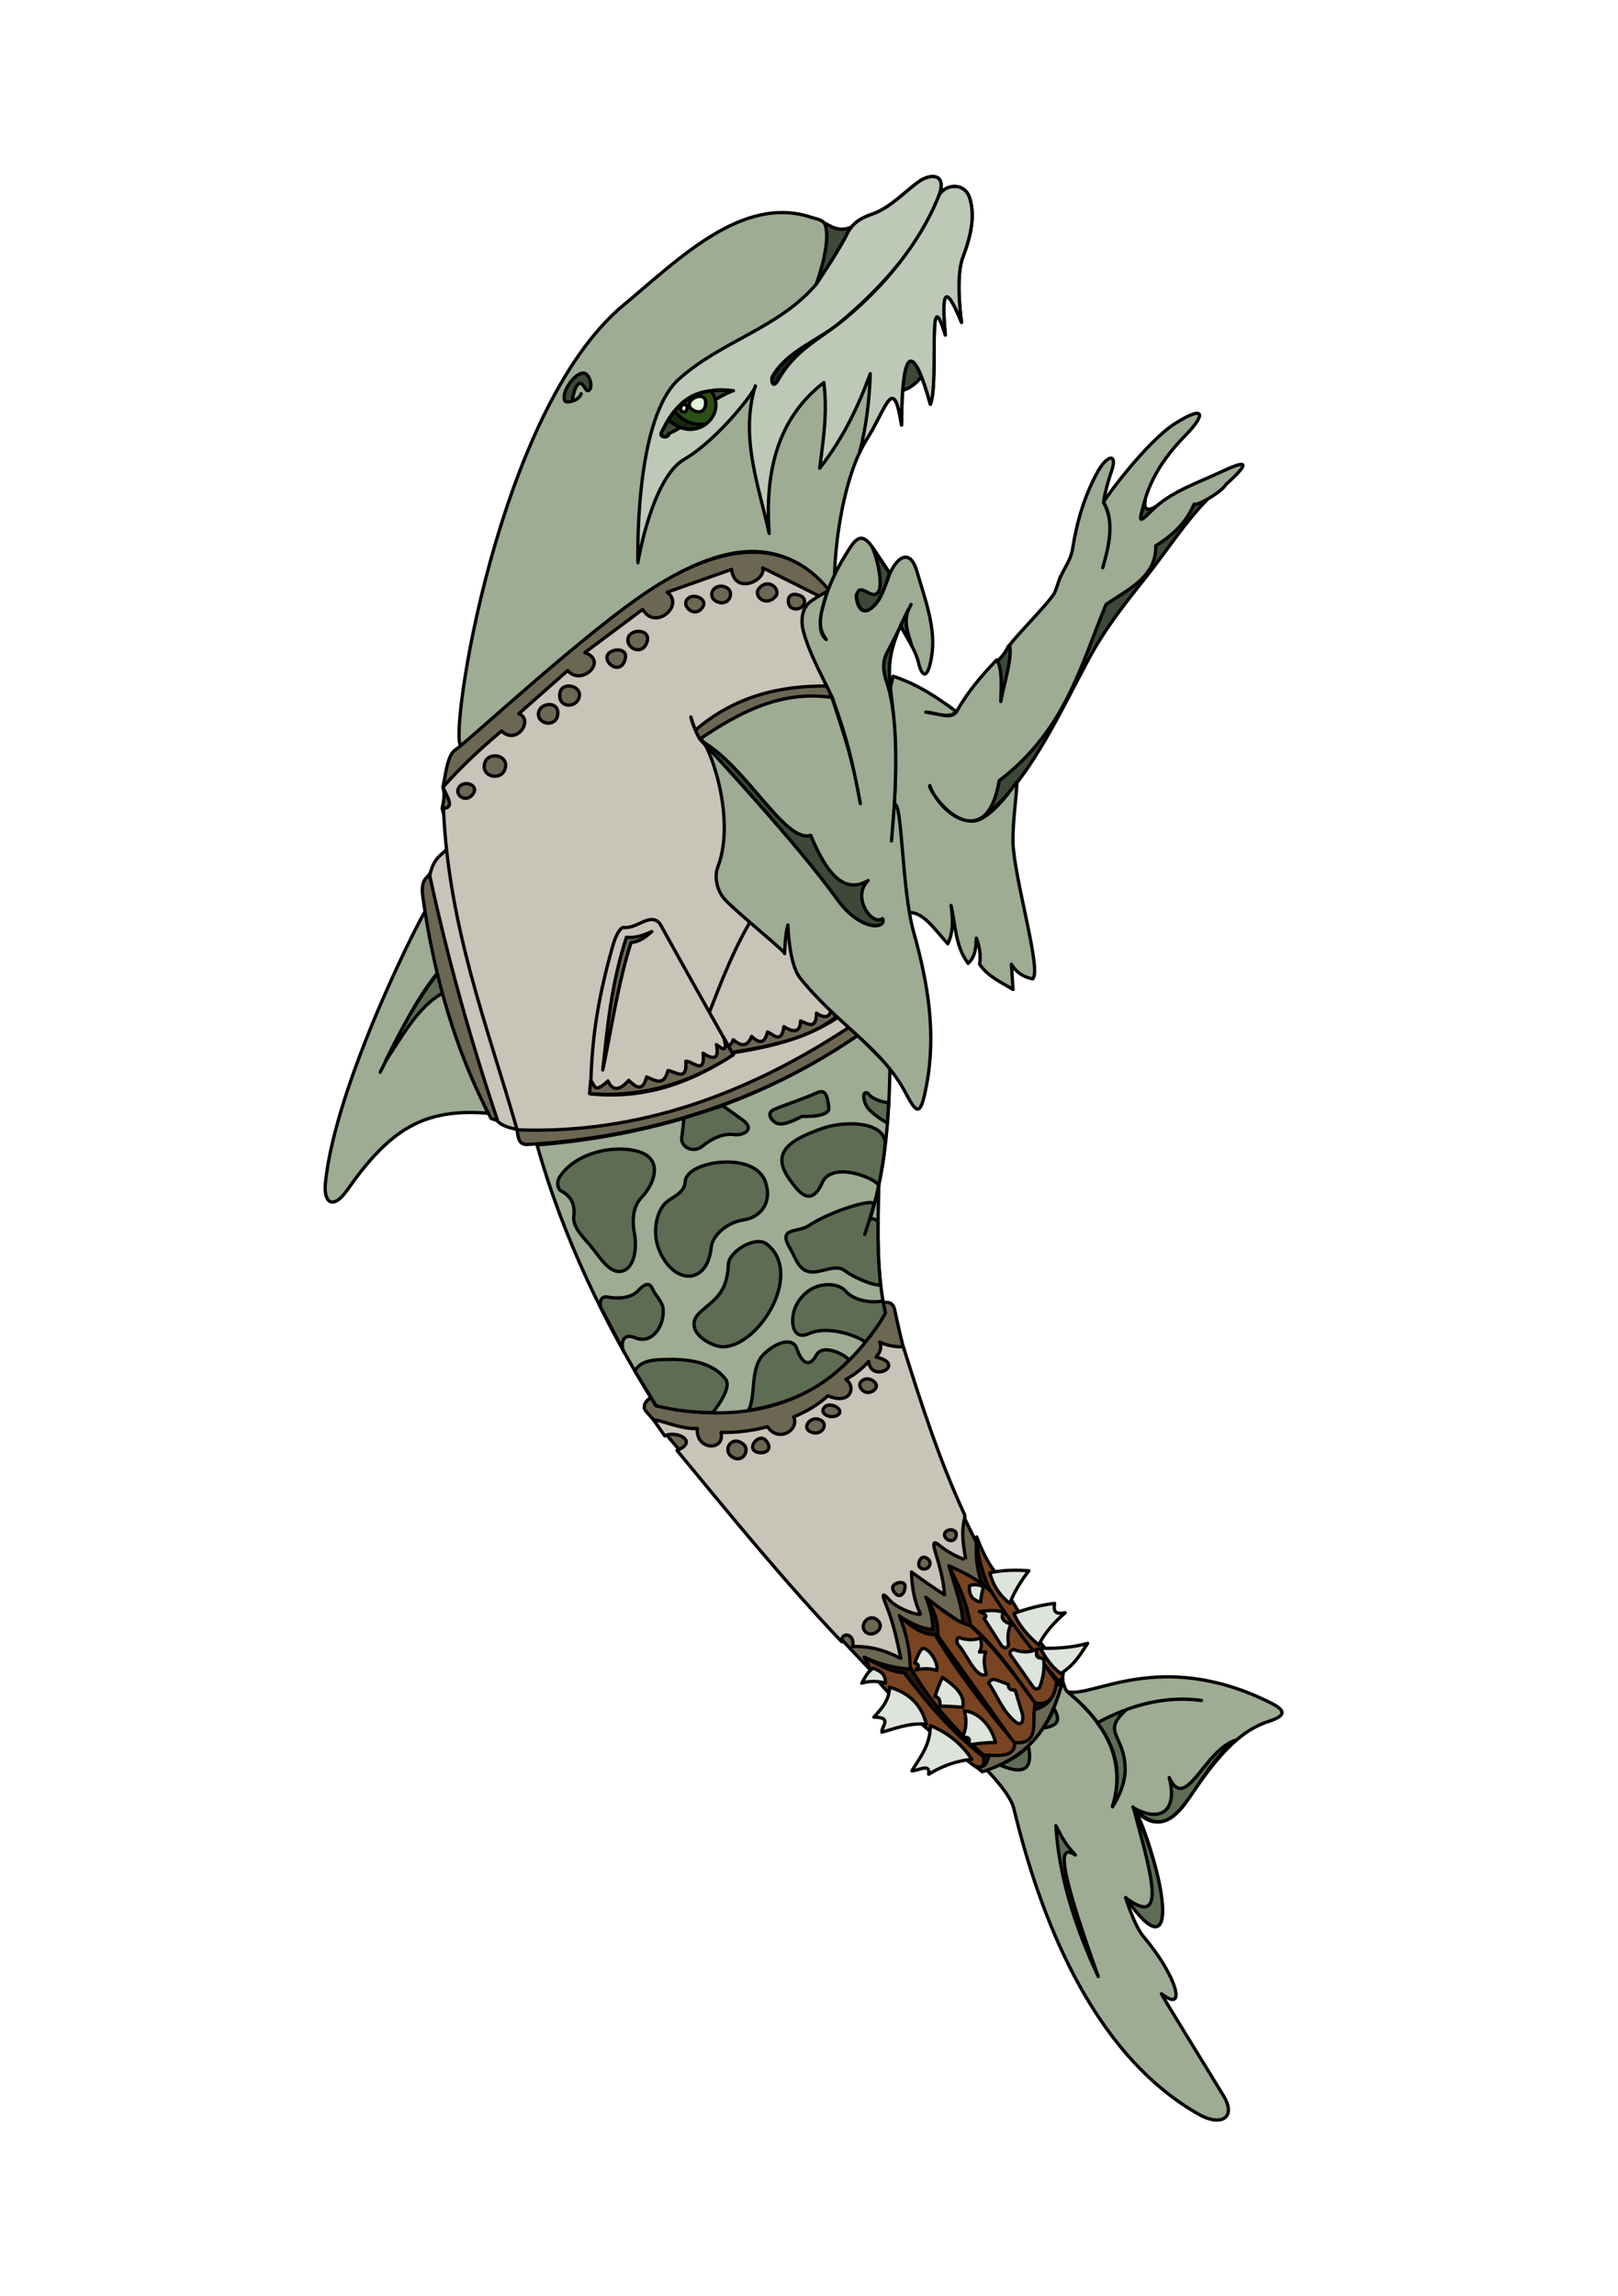 <?xml version="1.0" encoding="UTF-8" standalone="no"?>
<!-- Created with Inkscape (http://www.inkscape.org/) -->

<svg
   width="148mm"
   height="210mm"
   viewBox="0 0 148 210"
   version="1.1"
   id="svg8"
   inkscape:version="1.1.2 (0a00cf5339, 2022-02-04)"
   sodipodi:docname="pic_DelfinaQi.svg"
   xmlns:inkscape="http://www.inkscape.org/namespaces/inkscape"
   xmlns:sodipodi="http://sodipodi.sourceforge.net/DTD/sodipodi-0.dtd"
   xmlns="http://www.w3.org/2000/svg"
   xmlns:svg="http://www.w3.org/2000/svg"
   xmlns:rdf="http://www.w3.org/1999/02/22-rdf-syntax-ns#"
   xmlns:cc="http://creativecommons.org/ns#"
   xmlns:dc="http://purl.org/dc/elements/1.1/">
  <rect x="0" y="0" width="148" height="210" fill="#808080" stroke="none"/>
  <defs
     id="defs2" />
  <sodipodi:namedview
     id="base"
     pagecolor="#ffffff"
     bordercolor="#666666"
     borderopacity="1.0"
     inkscape:pageopacity="0.0"
     inkscape:pageshadow="2"
     inkscape:zoom="0.71091348"
     inkscape:cx="221.54595"
     inkscape:cy="367.13328"
     inkscape:document-units="mm"
     inkscape:current-layer="layer1"
     showgrid="false"
     objecttolerance="1"
     guidetolerance="1"
     inkscape:window-width="1600"
     inkscape:window-height="827"
     inkscape:window-x="0"
     inkscape:window-y="0"
     inkscape:window-maximized="1"
     showguides="false"
     inkscape:pagecheckerboard="0" />
  <g
     inkscape:label="Layer 1"
     inkscape:groupmode="layer"
     id="layer1"
     transform="translate(0,-87)">
    <rect
       style="fill:#ffffff;fill-rule:evenodd;stroke-width:1.08;stroke-linecap:round;paint-order:markers stroke fill;stop-color:#000000"
       id="rect996"
       width="210"
       height="148"
       x="87"
       y="0"
       transform="matrix(0,1,1,0,0,0)" />
    <g
       id="g1324"
       style="stroke:#000000;stroke-width:0.381;stroke-linecap:round;stroke-linejoin:round;stroke-miterlimit:4;stroke-dasharray:none;stroke-opacity:1;paint-order:markers fill stroke"
       transform="matrix(0,-0.788,0.788,0,-81.091,306.192)">
      <path
         sodipodi:nodetypes="ccc"
         inkscape:connector-curvature="0"
         id="path1254"
         d="m 240.011,198.155 c -8.058,-10.186 -11.365,-9.92 -1.61,1.231 z"
         style="fill:#1f241c;fill-rule:evenodd;stroke:#000000;stroke-width:0.381;stroke-linecap:round;stroke-linejoin:round;stroke-miterlimit:4;stroke-dasharray:none;stroke-opacity:1;paint-order:markers fill stroke" />
      <path
         sodipodi:nodetypes="ccsccsc"
         inkscape:connector-curvature="0"
         id="path1001"
         d="m 72.538,216.93 c 1.451,5.45 5.463,8.111 10.745,9.373 13.142,-10.293 28.791,-16.606 42.829,-19.532 0.989,-0.206 0.941,-0.854 0.852,-1.42 l -10.983,-26.889 c -0.537,-0.799 -1.179,-0.946 -1.61,-0.568 -14.292,12.556 -29.934,23.845 -41.834,39.036 z"
         style="fill:#6c6753;fill-rule:evenodd;stroke:#000000;stroke-width:0.381;stroke-linecap:round;stroke-linejoin:round;stroke-miterlimit:4;stroke-dasharray:none;stroke-opacity:1;paint-order:markers fill stroke" />
      <path
         sodipodi:nodetypes="cccccccccccccccc"
         inkscape:connector-curvature="0"
         id="path1004"
         d="m 85.826,203.22 c -0.92,1.994 -1.336,3.844 -1.373,5.586 1.847,0.028 3.788,-0.224 6.012,-1.326 -0.8,1.348 -1.355,2.467 -1.42,3.692 0.986,0.02 1.947,-0.12 3.55,-0.71 l -2.888,4.166 c 1.561,0.159 4.357,-0.917 6.722,-1.562 l -2.083,3.787 c 1.393,-0.404 2.825,-0.783 5.207,-0.568 -6.148,2.305 -11.733,5.204 -15.622,9.894 l -1.231,-0.095 -0.142,-0.71 c -1.703,-0.12 -2.456,-1.1 -2.84,-2.414 l -5.302,-5.16 c -0.497,-0.441 -1.446,-0.102 -1.326,-1.61 z"
         style="fill:#28170b;fill-rule:evenodd;stroke:#000000;stroke-width:0.381;stroke-linecap:round;stroke-linejoin:round;stroke-miterlimit:4;stroke-dasharray:none;stroke-opacity:1;paint-order:markers fill stroke" />
      <path
         d="m 252.428,198.385 c -8.951,-1.652 -12.344,-1.539 -0.603,3.381 -0.642,-1.428 0.037,-2.384 0.603,-3.381 z m -19.783,8.502 c 0.224,1.487 1.049,2.574 2.343,3.347 3.549,-2.313 2.497,-3.354 -2.343,-3.347 z"
         style="fill:#3e4837;fill-rule:evenodd;stroke:#000000;stroke-width:0.381;stroke-linecap:round;stroke-linejoin:round;stroke-miterlimit:4;stroke-dasharray:none;stroke-opacity:1;paint-order:markers fill stroke"
         id="path830"
         inkscape:connector-curvature="0" />
      <path
         sodipodi:nodetypes="cssscsssssssssssccccscc"
         inkscape:connector-curvature="0"
         id="path826"
         d="m 191.606,156.409 c 0.841,-1.441 38.955,4.184 51.148,18.879 5.257,6.335 12.881,13.804 10.176,21.825 -0.207,0.613 -0.258,1.4 -0.937,1.607 -2.204,0.67 -6.829,-1.071 -6.829,-1.071 0,0 3.824,2.599 5.891,3.615 1.378,0.678 1.888,1.83 2.276,2.946 0.719,2.066 2.723,3.882 3.749,5.356 1.023,1.47 0.889,3.343 -1.741,2.276 -5.69,-2.309 -10.32,-6.319 -14.587,-11.412 -2.154,-2.571 -3.302,-6.173 -6.301,-7.869 -0.34,-0.192 -1.562,0.018 -0.402,0.669 3.468,1.948 4.731,4.771 6.695,7.23 3.867,4.843 9.163,9.214 14.586,11.381 1.45,0.58 1.77,3.012 -0.126,3.615 -2.321,0.738 -4.816,-0.003 -6.963,-0.803 -2.342,-0.873 -7.498,-0.134 -7.498,-0.134 4.722,-1.925 3.512,-2.344 -1.473,-1.875 7.03,-2.161 -5.456,-0.708 -8.034,-1.741 6.698,-1.843 7.436,-3.31 -2.41,-3.347 6.056,-0.949 1.991,-1.738 -1.607,-4.017 -5.783,-3.663 -18.488,-4.336 -19.013,-3.347 16.405,-11.335 -5.081,-29.247 -16.603,-43.784 z"
         style="fill:#9dac93;fill-rule:evenodd;stroke:#000000;stroke-width:0.381;stroke-linecap:round;stroke-linejoin:round;stroke-miterlimit:4;stroke-dasharray:none;stroke-opacity:1;paint-order:markers fill stroke" />
      <path
         sodipodi:nodetypes="csccccccccccccccccccccsccccccccccccccc"
         inkscape:connector-curvature="0"
         id="path832"
         d="m 212.838,176.947 c 0,0 9.828,1.592 12.025,5.397 2.31,4 8.346,8.562 8.521,8.237 -5.971,-1.795 -11.501,0.389 -17.137,1.61 7.19,-0.509 13.353,0.975 17.516,6.343 -3.563,0.466 -6.719,-0.087 -9.942,-0.473 3.558,2.781 7.247,4.509 10.983,5.87 -2.953,-0.105 -5.958,-0.414 -9.089,-1.23 l 0.009,0.028 c 0.535,0.253 1.04,0.522 1.498,0.812 3.598,2.279 7.663,3.069 1.607,4.017 9.846,0.038 9.108,1.504 2.41,3.347 2.577,1.033 15.064,-0.42 8.034,1.741 4.985,-0.47 6.194,-0.051 1.473,1.874 0,0 5.156,-0.739 7.498,0.134 2.147,0.8 4.642,1.542 6.962,0.804 1.896,-0.603 1.576,-3.036 0.126,-3.615 -1.369,-0.547 -2.729,-1.235 -4.061,-2.036 -0.091,-0.055 -0.181,-0.114 -0.272,-0.17 -0.234,-0.144 -0.469,-0.287 -0.701,-0.438 0.231,0.15 0.466,0.294 0.701,0.438 0.091,0.056 0.181,0.115 0.272,0.17 1.298,0.778 2.651,1.46 4.07,2.036 2.629,1.067 2.764,-0.806 1.741,-2.276 -1.026,-1.474 -3.03,-3.289 -3.749,-5.356 -0.388,-1.115 -0.898,-2.268 -2.276,-2.946 -2.068,-1.017 -5.892,-3.615 -5.892,-3.615 -5.165,-4.424 -6.586,-11.09 -11.118,-16.063 -4.939,-5.149 -21.243,-4.604 -21.208,-4.64 z m 21.245,15.546 c 0.144,-0.003 0.284,0.02 0.369,0.068 2.998,1.696 4.146,5.297 6.3,7.869 2.925,3.491 6.021,6.473 9.511,8.747 -3.563,-2.316 -6.875,-5.405 -9.518,-8.716 -1.964,-2.459 -3.227,-5.282 -6.695,-7.231 -0.87,-0.489 -0.401,-0.729 0.032,-0.737 z"
         style="fill:#bec8b7;fill-rule:evenodd;stroke:#000000;stroke-width:0.381;stroke-linecap:round;stroke-linejoin:round;stroke-miterlimit:4;stroke-dasharray:none;stroke-opacity:1;paint-order:markers fill stroke" />
      <path
         sodipodi:nodetypes="sssscccs"
         inkscape:connector-curvature="0"
         id="path850"
         d="m 231.675,168.456 c 0.97,-0.43 3.339,1.22 3.179,2.247 -0.108,0.69 -1.83,1.134 -2.042,0.469 -0.102,-0.321 1.247,-0.619 0.736,-1.172 -0.455,-0.492 -1.942,-0.669 -1.942,-0.669 0.16,0.553 0.457,0.879 0.854,1.038 -0.411,-0.156 -0.695,-0.503 -0.854,-1.038 0,0 -0.238,-0.739 0.068,-0.874 z"
         style="fill:#3e4837;fill-rule:evenodd;stroke:#000000;stroke-width:0.381;stroke-linecap:round;stroke-linejoin:round;stroke-miterlimit:4;stroke-dasharray:none;stroke-opacity:1;paint-order:markers fill stroke" />
      <path
         sodipodi:nodetypes="ccsc"
         inkscape:connector-curvature="0"
         id="path1273"
         d="m 227.858,180.577 c 0.943,2.452 3.497,3.722 4.964,7.427 0.061,-2.724 0.492,-5.85 -4.897,-8.331 -0.394,-0.181 -0.743,0.696 -0.067,0.904 z"
         style="fill:#3e4837;fill-rule:evenodd;stroke:#000000;stroke-width:0.381;stroke-linecap:round;stroke-linejoin:round;stroke-miterlimit:4;stroke-dasharray:none;stroke-opacity:1;paint-order:markers fill stroke" />
      <path
         sodipodi:nodetypes="cscscccc"
         inkscape:connector-curvature="0"
         id="path852"
         d="m 232.812,188.042 c 0.589,-4.523 -1.705,-6.924 -4.921,-8.369 -0.529,-0.238 -0.622,0.868 -0.034,0.904 -0.632,-0.09 -0.414,-1.081 -0.034,-0.937 0.584,0.221 1.017,0.548 1.618,0.876 -2.88,3.05 0.533,6.987 3.372,4.92 0.178,0.908 0.099,1.759 -0.002,2.606 z"
         style="fill:#2d5016;fill-rule:evenodd;stroke:#000000;stroke-width:0.381;stroke-linecap:round;stroke-linejoin:round;stroke-miterlimit:4;stroke-dasharray:none;stroke-opacity:1;paint-order:markers fill stroke" />
      <path
         sodipodi:nodetypes="cssccccc"
         inkscape:connector-curvature="0"
         id="path854"
         d="m 172.458,152.325 c 0.258,-0.11 -19.909,-10.521 -31.666,-11.649 -2.113,-0.203 -3.188,0.819 -0.736,2.544 6.985,4.916 9.503,8.802 8.904,16.335 5.161,-2.402 10.466,-4.573 16.335,-5.824 -3.407,-2.776 -7.58,-4.633 -11.582,-6.695 4.052,2.072 8.252,4.021 11.582,6.695 2.449,-0.622 4.841,-1.1 7.163,-1.406 z"
         style="fill:#9dac93;fill-rule:evenodd;stroke:#000000;stroke-width:0.381;stroke-linecap:round;stroke-linejoin:round;stroke-miterlimit:4;stroke-dasharray:none;stroke-opacity:1;paint-order:markers fill stroke" />
      <path
         sodipodi:nodetypes="sss"
         inkscape:connector-curvature="0"
         id="path863"
         d="m 231.138,182.912 c -0.622,0.019 -1.482,1.844 0.268,1.908 1.308,0.048 0.692,-1.937 -0.268,-1.908 z"
         style="fill:#e3f4d7;fill-rule:evenodd;stroke:#000000;stroke-width:0.381;stroke-linecap:round;stroke-linejoin:round;stroke-miterlimit:4;stroke-dasharray:none;stroke-opacity:1;paint-order:markers fill stroke" />
      <path
         sodipodi:nodetypes="sss"
         inkscape:connector-curvature="0"
         id="path865"
         d="m 230.756,181.918 c -0.401,-0.064 -0.712,0.649 0.059,0.757 0.401,0.056 0.692,-0.638 -0.059,-0.757 z"
         style="fill:#e3f4d7;fill-rule:evenodd;stroke:#000000;stroke-width:0.381;stroke-linecap:round;stroke-linejoin:round;stroke-miterlimit:4;stroke-dasharray:none;stroke-opacity:1;paint-order:markers fill stroke" />
      <path
         sodipodi:nodetypes="cccccccc"
         inkscape:connector-curvature="0"
         id="path867"
         d="m 145.277,165.246 c -10.623,2.988 -20.647,7.776 -30.261,13.791 -2.635,11.921 0.975,20.784 10.712,26.645 4.999,-1.079 10.081,-0.869 15.08,-0.753 -1.966,-0.322 -3.965,-0.936 -5.975,-1.657 6.549,2.37 12.991,2.82 19.415,2.946 l 3.749,-3.749 c -8.113,-11.854 -11.662,-24.361 -12.72,-37.223 z"
         style="fill:#9dac93;fill-rule:evenodd;stroke:#000000;stroke-width:0.381;stroke-linecap:round;stroke-linejoin:round;stroke-miterlimit:4;stroke-dasharray:none;stroke-opacity:1;paint-order:markers fill stroke" />
      <path
         d="m 122.337,203.28 c 0.215,0.294 2.239,-3.814 1.03,-6.497 -0.776,-1.722 1.135,-2.195 2.793,-1.657 1.199,0.39 2.304,1.453 2.698,2.651 0.345,1.047 0.306,2.537 -0.521,3.266 -1.575,1.389 -1.318,4.323 -1.101,4.332 l -1.456,0.308 c -1.282,-0.674 -2.381,-1.509 -3.444,-2.402 z m 6.805,1.834 c -0.437,0.04 0.415,-2.618 1.562,-4.166 0.649,-0.876 0.018,-2.188 -0.142,-3.266 -0.299,-2.01 1.49,-2.332 2.651,-3.03 2.595,-1.561 1.827,0.832 2.698,2.13 1.562,2.328 3.225,7.406 2.509,7.574 -1.183,-0.281 -2.355,-0.694 -3.529,-1.067 l 1.738,0.563 c 0.163,0.383 0.069,0.753 -0.326,0.98 -2.472,-0.036 -4.824,0.05 -7.162,0.281 z m 18.679,0.803 c 0,0 1.139,-2.081 2.142,-2.511 1.272,-0.544 1.71,-0.053 1.138,0.402 -0.626,0.498 -0.998,2.176 -0.887,2.26 z m -2.166,-0.255 c 2.465,-0.394 2.405,-4.913 1.523,-7.365 -1.212,-3.37 -2.617,-6.056 -5.823,-3.787 -1.461,1.034 -3.47,2.489 -0.473,3.834 2.729,1.225 0.308,6.693 -0.379,6.552 1.717,0.336 3.435,0.681 5.152,0.766 z m 2.166,-12.633 c 0.306,-0.612 1.177,-1.192 1.573,-0.268 0.69,1.607 1.174,3.3 1.908,4.887 0.501,1.083 -0.202,1.284 -1.674,1.473 -1.164,0.15 -1.042,-2.898 -1.038,-3.08 0.004,-0.167 -1.234,-2.086 -0.77,-3.013 z m 0.569,-10.745 c 0,0 -1.458,-0.102 -2.176,-0.234 -1.163,-0.214 -1.972,1.324 -1.071,2.41 1.009,1.217 1.496,2.578 1.339,3.615 -0.158,1.048 0.567,2.565 1.674,1.071 0.571,-0.771 1.674,-2.343 1.674,-2.343 z m -33.924,7.492 c 1.529,0.912 4.872,0.152 6.486,1.752 1.332,1.321 2.165,3.379 0.663,3.882 -1.213,0.406 -2.512,1.288 -0.71,2.272 1.493,0.816 -0.246,3.763 -0.615,3.763 -2.637,-2.57 -4.871,-5.906 -5.823,-11.669 z m 4.533,-13.149 c -0.092,-0.012 1.188,0.163 1.339,2.578 0.189,3.029 -0.045,6.324 -2.31,7.967 -1.05,0.709 -3.655,-1.405 -3.816,-1.54 0.019,-2.27 0.249,-4.47 0.803,-6.561 z m 6.923,7.61 c 1.414,1.582 2.173,3.104 5.491,3.219 1.514,0.052 3.369,3.154 2.367,4.45 -3.318,4.289 -11.76,-0.753 -11.93,-5.018 -0.058,-1.45 1.992,-4.978 4.071,-2.651 z m 7.196,-4.829 c -4.091,1.653 -4.187,5.615 0.284,6.059 1.338,0.133 2.882,1.786 3.172,3.74 0.301,2.024 2.06,3.372 4.403,2.556 2.245,-0.781 2.63,-3.932 2.13,-6.343 -0.248,-1.196 -0.911,-2.908 -2.13,-2.982 -1.485,-0.091 -1.761,-1.843 -2.746,-2.556 -1.386,-1.004 -3.526,-1.115 -5.113,-0.473 z m -11.93,-4.024 c 0.174,-0.283 2.51,-0.661 1.704,1.278 -0.793,1.909 1.341,3.392 3.361,3.219 0.872,-0.075 1.515,-0.886 2.32,-1.231 0.895,-0.384 0.488,-1.013 -0.237,-1.704 -0.862,-0.822 -0.932,-2.333 -0.71,-3.503 0.208,-1.097 -1.205,-0.86 -1.278,-0.757 z m 12.45,-3.977 c 0.99,-0.843 2.12,-2.062 3.408,-1.894 1.461,0.191 2.363,-0.445 2.888,-1.468 0.233,-0.455 1.077,-0.5 1.515,-0.237 2.721,1.634 3.892,5.915 3.124,8.995 -0.795,3.189 -3.772,2.12 -5.397,0.568 -0.794,-0.758 -2.107,-1.201 -4.261,-0.805 -1.467,0.27 -3.825,0.054 -4.261,-1.373 -0.469,-1.537 1.759,-2.745 2.982,-3.787 z"
         style="fill:#5d6c53;fill-rule:evenodd;stroke:#000000;stroke-width:0.381;stroke-linecap:round;stroke-linejoin:round;stroke-miterlimit:4;stroke-dasharray:none;stroke-opacity:1;paint-order:markers fill stroke"
         id="path893"
         inkscape:connector-curvature="0" />
      <path
         sodipodi:nodetypes="cssscsccsssccscc"
         inkscape:connector-curvature="0"
         id="path896"
         d="m 72.713,217.47 c 0,0 -2.688,2.7 -4.45,3.124 -11.997,2.891 -28.359,8.843 -35.505,21.492 -1.414,2.503 -0.435,4.43 2.178,2.84 4.682,-2.85 11.95,-7.369 11.835,-7.196 -2.407,3.031 2.053,1.787 6.628,-2.083 1.272,-1.076 4.545,-2.083 4.545,-2.083 -10.832,7.85 7.81,2.89 10.509,0.852 -0.591,0.424 -4.01,3.084 0.663,6.249 4.943,3.349 8.094,5.893 9.279,9.563 0.723,2.24 1.385,1.695 2.178,0.095 6.377,-12.866 0.381,-20.719 1.278,-23.551 -3.703,4.5 -7.994,6.888 -13.397,5.278 5.776,1.987 10.514,-1.624 13.391,-5.271 0.156,-0.197 0.946,-0.426 1.19,-0.504 -4.289,-1.191 -8.275,-3.003 -10.32,-8.805 z"
         style="fill:#9dac93;fill-rule:evenodd;stroke:#000000;stroke-width:0.381;stroke-linecap:round;stroke-linejoin:round;stroke-miterlimit:4;stroke-dasharray:none;stroke-opacity:1;paint-order:markers fill stroke" />
      <path
         sodipodi:nodetypes="cccc"
         inkscape:connector-curvature="0"
         id="path917"
         d="m 154.989,147.644 c 2.964,1.993 6.36,3.801 7.894,6.628 0.994,-0.211 1.699,-0.387 2.284,-0.568 -2.86,-2.27 -6.443,-4.227 -10.178,-6.059 z"
         style="fill:#5d6c53;fill-rule:evenodd;stroke:#000000;stroke-width:0.381;stroke-linecap:round;stroke-linejoin:round;stroke-miterlimit:4;stroke-dasharray:none;stroke-opacity:1;paint-order:markers fill stroke" />
      <path
         sodipodi:nodetypes="cccc"
         inkscape:connector-curvature="0"
         id="path919"
         d="m 48.76,230.393 c 5.897,-2.753 11.745,-4.567 17.516,-4.923 -1.036,0.582 -1.901,0.866 -3.408,2.272 1.185,-1.83 -0.216,-2.328 -14.107,2.651 z"
         style="fill:#5d6c53;fill-rule:evenodd;stroke:#000000;stroke-width:0.381;stroke-linecap:round;stroke-linejoin:round;stroke-miterlimit:4;stroke-dasharray:none;stroke-opacity:1;paint-order:markers fill stroke" />
      <path
         sodipodi:nodetypes="ccccscc"
         inkscape:connector-curvature="0"
         id="path921"
         d="m 68.548,232.05 c 3.066,0.951 6.168,0.836 9.673,-1.757 2.135,4.012 3.117,7.824 2.587,12.077 0.398,-2.92 0.009,-5.582 -1.04,-8.679 -2.71,-3.029 -2.839,-0.243 -6.913,-0.173 -2.097,0.036 -4.351,-1.389 -4.308,-1.468 z"
         style="fill:#5d6c53;fill-rule:evenodd;stroke:#000000;stroke-width:0.381;stroke-linecap:round;stroke-linejoin:round;stroke-miterlimit:4;stroke-dasharray:none;stroke-opacity:1;paint-order:markers fill stroke" />
      <path
         sodipodi:nodetypes="ccc"
         inkscape:connector-curvature="0"
         id="path923"
         d="m 57.902,233.581 c -9.066,6.269 2.205,4.852 10.436,0.904 -6.865,1.796 -14.26,4.195 -10.436,-0.904 z"
         style="fill:#5d6c53;fill-rule:evenodd;stroke:#000000;stroke-width:0.381;stroke-linecap:round;stroke-linejoin:round;stroke-miterlimit:4;stroke-dasharray:none;stroke-opacity:1;paint-order:markers fill stroke" />
      <path
         sodipodi:nodetypes="cccc"
         inkscape:connector-curvature="0"
         id="path925"
         d="m 68.338,234.485 c -1.842,3.326 -0.137,5.113 3.523,4.146 -4.212,1.935 3.394,4.138 4.355,7.811 -3.5,-5.093 -13.33,-6.725 -7.879,-11.957 z"
         style="fill:#5d6c53;fill-rule:evenodd;stroke:#000000;stroke-width:0.381;stroke-linecap:round;stroke-linejoin:round;stroke-miterlimit:4;stroke-dasharray:none;stroke-opacity:1;paint-order:markers fill stroke" />
      <path
         sodipodi:nodetypes="ccc"
         inkscape:connector-curvature="0"
         id="path927"
         d="m 73.308,218.972 c -1.012,2.402 -0.869,3.935 2.209,3.314 -0.951,-0.901 -1.615,-2.056 -2.209,-3.314 z"
         style="fill:#5d6c53;fill-rule:evenodd;stroke:#000000;stroke-width:0.381;stroke-linecap:round;stroke-linejoin:round;stroke-miterlimit:4;stroke-dasharray:none;stroke-opacity:1;paint-order:markers fill stroke" />
      <path
         sodipodi:nodetypes="ccc"
         inkscape:connector-curvature="0"
         id="path929"
         d="m 77.593,223.993 c 0.22,1.18 0.517,2.33 2.31,1.239 -0.759,-0.252 -1.551,-0.72 -2.31,-1.239 z"
         style="fill:#5d6c53;fill-rule:evenodd;stroke:#000000;stroke-width:0.381;stroke-linecap:round;stroke-linejoin:round;stroke-miterlimit:4;stroke-dasharray:none;stroke-opacity:1;paint-order:markers fill stroke" />
      <path
         sodipodi:nodetypes="cccccccccccccsccsccccccccccccccccsccccsccccccccccccccc"
         inkscape:connector-curvature="0"
         d="m 117.159,202.77 c -1.298,0.656 -0.221,2.349 0.502,1.741 0.991,-0.834 0.214,-2.103 -0.502,-1.741 z m -2.276,-4.117 c 0.677,0.698 -0.424,2.494 -1.004,1.406 -0.429,-0.803 0.259,-2.174 1.004,-1.406 z m -2.812,-1.808 c -0.818,1.296 0.775,2.396 1.305,1.272 0.502,-1.063 -0.787,-2.093 -1.305,-1.272 z m -2.41,-6.159 c 0.476,-1.15 2.286,0.372 1.272,1.172 -1.115,0.88 -1.616,-0.341 -1.272,-1.172 z m -0.469,-2.946 c -1.062,1.276 0.628,2.235 1.272,1.54 1.262,-1.361 -0.497,-2.471 -1.272,-1.54 z m -8.971,24.838 c -0.644,-0.258 -1.317,0.96 -0.469,1.272 1.023,0.376 1.058,-1.036 0.469,-1.272 z m -3.481,-3.013 c -0.785,-0.17 -1.009,1.146 -0.067,1.305 0.517,0.087 1.382,-1.02 0.067,-1.305 z m -3.214,-2.946 c 0.914,-0.534 1.306,1.297 0.636,1.339 -0.955,0.06 -1.761,-0.682 -0.636,-1.339 z m -4.72,-3.28 c -0.819,0.77 0.315,2.376 1.239,1.506 1.013,-0.954 -0.423,-2.274 -1.239,-1.506 z M 113.378,178.77 l -1.87,1.302 c 0.679,1.298 -0.608,4.022 -1.681,1.42 -7.586,6.261 -15.233,12.483 -22.213,19.13 1.207,-0.136 1.032,1.562 -0.558,1.273 0.087,2.315 -0.587,4.022 -1.373,5.586 2.036,-0.459 4.019,-0.812 6.296,-1.751 2.014,-0.831 0.576,0.323 0.426,0.473 -1.168,1.178 -1.787,3.534 -1.562,3.55 1.365,-0.673 3.006,-1 4.876,-1.041 -0.939,1.278 -1.838,2.556 -2.651,3.834 1.702,-0.116 3.298,-0.551 4.876,-1.041 1.587,-0.493 1.156,0.071 0.947,0.331 -1.396,1.737 -1.757,3.174 -1.751,3.172 1.556,-0.234 3.052,-0.587 4.97,-0.095 l 0.239,-0.029 c 6.469,-2.995 13.075,-5.092 19.501,-7.119 -0.015,-1.003 0.141,-1.932 0.568,-2.746 -0.554,0.25 -1.135,0.144 -1.752,-0.426 -0.815,3.627 -3.133,-0.548 -0.52,-0.852 -0.781,-0.711 -1.491,-1.562 -2.083,-2.651 -0.866,1.26 -3.038,0.531 -1.893,-2.083 -1.021,-1.092 -1.819,-2.443 -2.462,-3.977 -1.416,0.715 -3.09,-1.696 -1.136,-3.03 -0.474,-1.799 -0.694,-3.598 -0.663,-5.397 -2.222,0.494 -2.085,-2.983 0.473,-2.746 -0.191,-1.702 1.049,-4.432 0.994,-5.089 z"
         style="fill:#c8c4b7;fill-rule:evenodd;stroke:#000000;stroke-width:0.381;stroke-linecap:round;stroke-linejoin:round;stroke-miterlimit:4;stroke-dasharray:none;stroke-opacity:1;paint-order:markers fill stroke"
         id="path941" />
      <path
         sodipodi:nodetypes="cccccc"
         inkscape:connector-curvature="0"
         id="path944"
         d="m 75.919,220.612 c -0.328,3.239 2.805,1.953 4.552,2.477 3.078,-2.292 6.201,-4.429 9.038,-7.565 0.369,-1.601 1.878,-3.38 3.28,-5.155 -1.212,0.823 -2.566,1.468 -4.486,1.406 z"
         style="fill:#784421;fill-rule:evenodd;stroke:#000000;stroke-width:0.381;stroke-linecap:round;stroke-linejoin:round;stroke-miterlimit:4;stroke-dasharray:none;stroke-opacity:1;paint-order:markers fill stroke" />
      <path
         sodipodi:nodetypes="cccccc"
         inkscape:connector-curvature="0"
         id="path946"
         d="m 75.885,220.689 c -1.793,0.033 -1.436,-1.942 -1.42,-3.598 2.959,-3.346 6.259,-6.309 10.225,-8.521 2.052,-0.045 4.039,-0.476 5.965,-1.278 -1.157,1.25 -2.188,2.542 -2.225,4.166 -4.493,2.688 -8.55,5.921 -12.545,9.231 z"
         style="fill:#784421;fill-rule:evenodd;stroke:#000000;stroke-width:0.381;stroke-linecap:round;stroke-linejoin:round;stroke-miterlimit:4;stroke-dasharray:none;stroke-opacity:1;paint-order:markers fill stroke" />
      <path
         sodipodi:nodetypes="cccccc"
         inkscape:connector-curvature="0"
         id="path948"
         d="m 89.566,215.576 c 3.176,-0.57 4.891,-1.578 6.864,-2.509 -0.804,1.79 -1.653,3.553 -3.077,4.971 l -10.367,7.527 c -1.793,-0.207 -2.811,-0.916 -2.462,-2.509 3.167,-2.264 6.365,-4.481 9.042,-7.48 z"
         style="fill:#784421;fill-rule:evenodd;stroke:#000000;stroke-width:0.381;stroke-linecap:round;stroke-linejoin:round;stroke-miterlimit:4;stroke-dasharray:none;stroke-opacity:1;paint-order:markers fill stroke" />
      <path
         sodipodi:nodetypes="cccccc"
         inkscape:connector-curvature="0"
         id="path952"
         d="m 83.175,225.659 c -0.14,0.603 0.449,0.685 1.183,0.663 3.428,-3.105 7.367,-5.698 11.551,-8.048 0.968,-0.728 2.283,-1.386 3.882,-1.988 -2.015,0.015 -3.933,0.606 -5.823,1.373 -4.051,2.44 -7.492,5.185 -10.793,8 z"
         style="fill:#784421;fill-rule:evenodd;stroke:#000000;stroke-width:0.381;stroke-linecap:round;stroke-linejoin:round;stroke-miterlimit:4;stroke-dasharray:none;stroke-opacity:1;paint-order:markers fill stroke" />
      <path
         sodipodi:nodetypes="cccccc"
         inkscape:connector-curvature="0"
         id="path950"
         d="m 74.276,217.044 c -1.05,0.22 -1.458,-0.095 -0.994,-1.136 2.75,-3.569 5.471,-7.174 8.71,-10.131 1.262,-1.22 2.525,-1.912 3.787,-2.509 -0.709,1.455 -1.631,2.783 -1.752,4.592 -3.618,2.746 -7.012,5.685 -9.752,9.184 z"
         style="fill:#784421;fill-rule:evenodd;stroke:#000000;stroke-width:0.381;stroke-linecap:round;stroke-linejoin:round;stroke-miterlimit:4;stroke-dasharray:none;stroke-opacity:1;paint-order:markers fill stroke" />
      <path
         sodipodi:nodetypes="ccccccccccccccc"
         inkscape:connector-curvature="0"
         d="m 82.815,205.683 c 0.225,-0.803 0.308,-1.676 0,-2.745 0.613,0.38 1.293,0.628 1.741,1.339 -0.301,0.654 -0.548,1.356 -1.54,1.406 z m -4.753,4.753 c 0.143,-2.044 -0.495,-3.529 -0.937,-5.155 0.64,-0.109 1.736,1.317 1.741,-0.937 1.011,0.931 2.034,1.837 3.481,1.808 -0.607,2.126 -1.895,3.674 -4.285,4.285 z m -4.084,5.289 c -0.179,-1.763 -0.759,-3.437 -1.741,-5.021 1.365,0.222 0.385,-1.212 0.402,-1.942 1.571,0.935 2.927,2.133 5.255,2.142 -0.971,2.321 -2.323,3.746 -3.916,4.82 z"
         style="fill:#dee3db;fill-rule:evenodd;stroke:#000000;stroke-width:0.381;stroke-linecap:round;stroke-linejoin:round;stroke-miterlimit:4;stroke-dasharray:none;stroke-opacity:1;paint-order:markers fill stroke"
         id="path958" />
      <path
         sodipodi:nodetypes="ccccccccccccccc"
         inkscape:connector-curvature="0"
         d="m 84.288,211.641 c 0.266,-0.755 0.247,-1.566 0.067,-2.41 0.567,0.553 0.669,0.177 0.803,-0.134 0.597,0.251 1.245,0.451 1.674,0.87 0.175,0.715 -1.672,1.942 -2.544,1.674 z m -4.285,3.013 c 0.078,-0.769 0.144,-1.577 0.134,-2.611 0.475,-0.033 1.005,0.029 1.138,-0.603 0.767,0.26 1.53,0.523 2.209,0.87 -0.625,0.87 -1.824,2.752 -3.481,2.343 z m -4.084,3.816 c 0.021,-1.081 -0.112,-2.086 -0.268,-3.08 0.518,0.066 1.066,0.172 0.803,-0.803 1.002,0.514 2.056,0.556 3.147,0.268 -0.113,1.377 -1.429,3.05 -3.682,3.615 z"
         style="fill:#dee3db;fill-rule:evenodd;stroke:#000000;stroke-width:0.381;stroke-linecap:round;stroke-linejoin:round;stroke-miterlimit:4;stroke-dasharray:none;stroke-opacity:1;paint-order:markers fill stroke"
         id="path964" />
      <path
         sodipodi:nodetypes="cccccccccccccc"
         inkscape:connector-curvature="0"
         d="m 83.819,217.399 c 0.816,-0.186 1.622,-0.4 2.611,-0.067 v -0.736 c 0.536,0.342 1.071,0.225 1.607,0.134 -0.131,-0.529 -0.283,-1.027 -0.067,-2.075 0.321,-0.67 -0.036,-0.73 -0.603,-0.603 -1.183,1.116 -4.076,2.131 -3.548,3.347 z m -5.624,3.548 c -0.248,0.55 0.114,0.744 0.937,0.669 l 2.879,-0.87 c -0.017,-0.809 0.342,-0.771 0.669,-0.803 l 0.536,-1.473 c 0.051,-0.268 0.073,-0.536 -0.402,-0.803 -1.541,1.091 -3.334,1.593 -4.619,3.28 z"
         style="fill:#dee3db;fill-rule:evenodd;stroke:#000000;stroke-width:0.381;stroke-linecap:round;stroke-linejoin:round;stroke-miterlimit:4;stroke-dasharray:none;stroke-opacity:1;paint-order:markers fill stroke"
         id="path968" />
      <path
         sodipodi:nodetypes="ccccccccccccccccccc"
         inkscape:connector-curvature="0"
         d="m 92.265,216.76 c -0.103,-0.292 0.494,-1.116 0.568,-1.041 0.487,-0.337 0.878,-0.291 1.278,-0.284 0.264,0.612 0.074,1.132 -0.095,1.657 -0.584,-0.184 -1.168,-0.325 -1.752,-0.331 z m -4.971,3.219 c -0.417,-0.145 -0.528,-0.392 -0.142,-0.805 l 3.172,-2.036 c 0.268,0.446 0.537,0.144 0.805,-0.568 0.082,0.924 0.249,1.831 -0.095,2.84 -0.711,-0.427 -1.106,0.034 -1.373,0.852 -0.61,-0.273 -1.314,-0.454 -2.367,-0.284 z m -5.018,3.598 c -0.131,-0.241 -0.287,-0.477 0.189,-0.805 l 3.692,-2.604 c 0.427,-0.052 0.487,0.171 0.568,0.379 -0.463,1.25 -0.286,2.074 0.047,2.793 -1.161,-0.416 -0.976,0.291 -1.136,0.71 -1.223,0.151 -2.315,-0.091 -3.361,-0.473 z"
         style="fill:#dee3db;fill-rule:evenodd;stroke:#000000;stroke-width:0.381;stroke-linecap:round;stroke-linejoin:round;stroke-miterlimit:4;stroke-dasharray:none;stroke-opacity:1;paint-order:markers fill stroke"
         id="path974" />
      <path
         sodipodi:nodetypes="ccccccccccccc"
         inkscape:connector-curvature="0"
         d="m 92.075,220.121 c 1.308,0.513 2.568,1.266 3.787,2.225 0.094,-1.446 0.111,-2.922 -0.237,-4.545 -1.449,0.375 -2.637,1.141 -3.55,2.32 z m -4.829,3.361 c 1.394,0.683 2.613,1.771 3.74,3.077 -0.27,-1.388 0.398,-1.327 1.089,-1.231 -0.181,-1.492 -0.557,-3.063 -1.183,-4.734 -1.651,0.744 -2.699,1.791 -3.645,2.888 z m -3.314,2.556 c 0.983,1.596 2.263,2.299 3.503,3.124 -0.485,-1.732 -0.618,-3.581 -0.568,-5.491 -1.126,0.605 -2.164,1.318 -2.935,2.367 z"
         style="fill:#dee3db;fill-rule:evenodd;stroke:#000000;stroke-width:0.381;stroke-linecap:round;stroke-linejoin:round;stroke-miterlimit:4;stroke-dasharray:none;stroke-opacity:1;paint-order:markers fill stroke"
         id="path980" />
      <path
         sodipodi:nodetypes="csscccccc"
         inkscape:connector-curvature="0"
         id="path1008"
         d="m 183.062,216.618 c 3.596,5.334 12.019,9.118 18.652,12.687 3.546,1.908 6.491,4.256 9.231,6.438 3.353,2.67 6.602,4.707 9.231,7.29 l -0.432,-5.424 c -0.867,-1.146 -1.055,-2.006 0.337,-1.771 l -16.9,-15.859 c -0.812,-0.408 -1.413,-0.886 -1.846,-1.42 z"
         style="fill:#3e4837;fill-rule:evenodd;stroke:#000000;stroke-width:0.381;stroke-linecap:round;stroke-linejoin:round;stroke-miterlimit:4;stroke-dasharray:none;stroke-opacity:1;paint-order:markers fill stroke" />
      <path
         sodipodi:nodetypes="ccccccccscsscccsssssccccccscscccccccccc"
         inkscape:connector-curvature="0"
         id="path1006"
         d="m 199.678,206.582 c -0.918,2.814 -2.448,5.093 -4.071,7.29 -0.897,-0.502 -0.272,-2.175 -0.095,-3.503 -0.018,1.224 -0.999,2.93 0.095,3.598 2.283,1.289 4.184,2.912 5.965,4.639 -1.046,0.678 -2.995,0.523 -4.829,0.473 2.209,0.41 4.904,1.306 6.438,1.041 0.276,-0.193 4.578,4.199 6.107,5.16 0.327,0.201 1.559,0.547 1.896,0.708 1.153,0.551 2.067,1.23 3.264,1.423 3.229,0.512 6.215,1.394 8.995,2.935 1.891,1.048 2.293,2.416 -0.189,1.515 -1.023,-0.371 -3.36,-0.948 -3.432,-0.828 -2.103,1.239 -4.904,0.647 -7.551,-0.118 2.658,0.767 5.288,1.375 7.574,0.095 0.167,-0.073 7.065,4.962 9.184,8.332 2.186,3.477 1.027,3.527 -1.326,1.231 -2.213,-2.16 -4.735,-4.053 -8.142,-4.923 -1.687,-0.431 -2.397,-0.766 -0.663,0.947 2.161,2.135 3.159,5.203 4.45,7.953 1.279,2.723 1.565,3.96 -1.42,0.663 -0.787,-0.432 -2.492,-3.207 -2.272,-3.692 -2.119,-0.901 -3.608,-2.457 -4.829,-4.45 -3.637,0.057 -5.021,-3.154 -6.817,-5.775 -7.183,-2.981 -14.608,-4.733 -20.451,-12.403 -8.309,-1.387 -3.63,-7.047 -0.568,-8.048 0,-0.328 -4.284,2.159 -4.127,5.023 0.119,2.162 4.505,5.013 4.505,5.013 0.051,0.257 -4.565,-0.483 -7.101,-0.379 -4.258,0.175 -14.865,3.38 -15.717,2.272 0.267,-1.272 0.903,-1.99 1.704,-2.462 l -2.935,0.189 c 0.854,-1.383 1.498,-2.915 2.935,-3.882 1.057,0.158 2.062,-0.002 3.03,-0.379 -1.001,-0.085 -2.019,-0.009 -2.935,-0.947 1.962,-1.5 4.439,-1.453 6.722,-1.988 -1.552,0.215 -3.075,0.289 -4.45,-0.379 1.655,-1.507 3.877,-2.964 3.598,-4.639 8.33,-3.271 17.362,-4.234 27.457,-1.704 z"
         style="fill:#9dac93;fill-rule:evenodd;stroke:#000000;stroke-width:0.381;stroke-linecap:round;stroke-linejoin:round;stroke-miterlimit:4;stroke-dasharray:none;stroke-opacity:1;paint-order:markers fill stroke" />
      <path
         sodipodi:nodetypes="ccc"
         inkscape:connector-curvature="0"
         id="path1016"
         d="m 205.263,207.323 c -2.169,-9.568 -12.996,-1.69 -20.453,-0.603 14.172,0.784 14.029,-2.063 20.453,0.603 z"
         style="fill:#3e4837;fill-rule:evenodd;stroke:#000000;stroke-width:0.381;stroke-linecap:round;stroke-linejoin:round;stroke-miterlimit:4;stroke-dasharray:none;stroke-opacity:1;paint-order:markers fill stroke" />
      <path
         sodipodi:nodetypes="cscccccccssccc"
         inkscape:connector-curvature="0"
         id="path1046"
         d="m 157.998,202.469 c -6.175,-8.982 -11.656,-21.572 -12.665,-38.304 -0.079,-1.311 1.269,-1.055 1.988,-1.325 l 1.041,-2.935 c 7.531,-4.001 16.415,-6.598 25.327,-7.858 2.425,-0.4 2.413,0.336 3.077,0.757 l 2.935,2.746 4.639,-1.326 c 1.226,0.286 1.84,0.292 2.462,0.095 1.423,0.336 3.724,0.469 4.383,1.504 0.87,1.367 13.943,15.365 18.813,23.018 8.435,13.254 1.426,18.764 -0.284,20.261 l -12.592,0.189 z"
         style="fill:#6c6753;fill-rule:evenodd;stroke:#000000;stroke-width:0.381;stroke-linecap:round;stroke-linejoin:round;stroke-miterlimit:4;stroke-dasharray:none;stroke-opacity:1;paint-order:markers fill stroke" />
      <path
         sodipodi:nodetypes="ccccc"
         inkscape:connector-curvature="0"
         id="path1020"
         d="m 179.89,155.07 c -0.971,-0.795 -1.098,-1.801 -3.347,-2.276 -9.531,2.062 -18.966,4.7 -28.319,7.833 -0.722,-0.01 -1.585,3.16 -0.87,3.08 0.507,-0.277 32.609,-8.78 32.537,-8.636 z"
         style="fill:#c8c4b7;fill-rule:evenodd;stroke:#000000;stroke-width:0.381;stroke-linecap:round;stroke-linejoin:round;stroke-miterlimit:4;stroke-dasharray:none;stroke-opacity:1;paint-order:markers fill stroke" />
      <path
         d="m 207.606,194.804 c 0.268,-0.591 2.092,-0.689 1.439,0.971 -0.445,1.132 -2.004,0.277 -1.439,-0.971 z m 2.276,-3.783 c 1.297,1.137 -0.177,2.545 -0.904,1.941 -1.359,-1.129 0.037,-2.701 0.904,-1.941 z m -0.301,-5.389 c 1.06,0.526 0.488,2.625 -0.87,1.942 -1.062,-0.534 -0.316,-2.53 0.87,-1.942 z m -1.105,-3.046 c 0.995,0.535 0.26,2.442 -0.669,1.942 -1.444,-0.779 -0.194,-2.406 0.669,-1.942 z m -4.352,-6.762 c -1.186,-0.336 -2.19,1.704 -0.402,2.209 1.432,0.405 1.525,-1.891 0.402,-2.209 z m -2.109,-2.444 c 0.897,0.221 1.096,2.45 -0.301,2.109 -1.904,-0.465 -0.681,-2.351 0.301,-2.109 z m -4.352,-5.49 c 1.432,0.172 0.975,2.439 -0.268,2.276 -1.448,-0.189 -1.497,-2.488 0.268,-2.276 z m -2.276,-2.477 c 1.231,0.119 1.492,2.381 -0.1,2.243 -1.599,-0.139 -1.232,-2.371 0.1,-2.243 z m -6.059,-6.293 c 1.634,0.169 1.349,2.618 -0.1,2.477 -1.698,-0.165 -1.408,-2.633 0.1,-2.477 z m -2.611,-2.979 c 0.961,0.503 0.401,2.267 -0.536,1.774 -1.349,-0.71 -0.404,-2.266 0.536,-1.774 z m 22.049,42.298 3.503,-7.006 c -1.494,0.442 -3.201,-3.267 -0.189,-3.598 l -2.651,-7.48 c -1.497,2.075 -4.538,-1.388 -1.988,-2.84 l -5.018,-6.722 c -0.998,2.793 -3.962,-0.441 -2.083,-1.988 l -5.018,-5.681 c -0.669,1.816 -3.745,-0.279 -1.988,-1.988 -1.906,-2.272 -3.998,-4.545 -6.533,-6.817 -1.093,0.49 -2.405,1.411 -2.462,0.062 -13.793,0.587 -25.233,5.095 -37.303,8.554 -0.535,13.899 4.048,26.558 11.835,38.44 12.588,-2.334 23.706,-8.208 33.516,-17.232 0.811,-0.49 1.683,-0.768 2.556,-1.041 -0.509,0.11 -1.018,0.318 -1.527,0.521 3.975,4.628 5.147,9.851 5.124,15.101 z"
         style="fill:#c8c4b7;fill-rule:evenodd;stroke:#000000;stroke-width:0.381;stroke-linecap:round;stroke-linejoin:round;stroke-miterlimit:4;stroke-dasharray:none;stroke-opacity:1;paint-order:markers fill stroke"
         id="path1042"
         inkscape:connector-curvature="0" />
      <path
         sodipodi:nodetypes="cccccc"
         inkscape:connector-curvature="0"
         id="path1050"
         d="m 160.007,200.049 c -2.566,-3.9 -3.466,-8.355 -4.166,-12.876 l 4.166,-2.178 c 4.176,1.618 8.408,3.208 12.308,5.681 1.246,1.547 1.096,3.403 0.757,5.302 -3.996,1.986 -8.356,3.334 -13.066,4.071 z"
         style="fill:#c8c4b7;fill-rule:evenodd;stroke:#000000;stroke-width:0.381;stroke-linecap:round;stroke-linejoin:round;stroke-miterlimit:4;stroke-dasharray:none;stroke-opacity:1;paint-order:markers fill stroke" />
      <path
         sodipodi:nodetypes="ccccccccccc"
         inkscape:connector-curvature="0"
         id="path1054"
         d="m 157.12,186.368 c -0.562,0.724 -0.572,1.311 0.379,1.657 -0.862,0.957 -0.779,1.678 0.379,2.13 -1.085,1.134 -0.525,1.59 0.521,1.846 -0.351,0.742 -1.41,1.627 0.615,1.894 -0.817,1.295 -0.54,1.908 0.663,1.941 -0.357,0.857 -1.047,1.838 0.899,1.846 -0.692,1.02 -0.522,1.663 0.805,1.799 l -1.278,0.426 c -2.473,-3.103 -3.389,-7.577 -4.213,-12.829 z"
         style="fill:#6c6753;fill-rule:evenodd;stroke:#000000;stroke-width:0.381;stroke-linecap:round;stroke-linejoin:round;stroke-miterlimit:4;stroke-dasharray:none;stroke-opacity:1;paint-order:markers fill stroke" />
      <path
         sodipodi:nodetypes="cssccssssccssccssssscscssccsscccc"
         inkscape:connector-curvature="0"
         id="path1010"
         d="m 192.388,184.143 c 0.255,0.763 -8.876,4.384 -14.865,2.083 -1.208,-0.464 -2.848,-0.038 -3.787,0.852 -1.654,1.566 -5.932,6.912 -6.249,6.912 1.454,0.039 2.573,0.161 3.314,0.379 0,0 -4.514,0.101 -6.154,1.42 -5.541,4.457 -8.064,9.509 -13.444,12.308 -2.55,1.327 -2.442,1.708 1.041,2.367 6.042,1.144 11.864,0.154 17.8,-1.515 4.896,-1.376 15.373,-1.315 14.723,-2.225 l -4.213,-0.331 c -0.035,-0.07 12.599,1.467 18.462,-0.568 1.218,-0.423 2.37,-0.528 3.503,0.095 1.793,0.986 5.491,2.746 5.491,2.746 l -2.495,-1.231 c 0,0 -2.687,1.728 -4.227,2.083 -1.596,0.368 -2.203,1.027 0.568,1.515 3.342,0.589 6.778,-0.755 10.036,-1.704 2.507,-0.73 1.811,-2.175 -0.284,-3.124 -1.234,-0.559 -2.76,-0.839 -3.716,-1.799 -1.84,-1.848 0.957,-2.178 1.254,-2.083 -0.234,-0.124 -3.072,0.305 -1.231,2.083 0.914,0.883 3.711,1.801 3.715,1.799 0,0 2.063,-1.372 3.046,-2.044 2.17,-1.483 0.422,-2.252 -1.175,-3.258 -2.501,-1.576 -8.158,-3.961 -9.563,-2.083 1.772,-1.365 3.613,-0.364 5.6,0.121 0,0 -0.428,-0.831 -1.105,-1.831 -0.777,-1.149 -2.278,-1.283 -3.548,-0.941 -2.691,0.725 -5.134,2.154 -7.665,3.344 -5.155,1.834 -7.176,2.282 -12.33,3.265 5.219,-0.93 7.147,-1.61 12.325,-3.296 0.857,-5.884 -1.695,-10.702 -4.829,-15.338 z"
         style="fill:#9dac93;fill-rule:evenodd;stroke:#000000;stroke-width:0.381;stroke-linecap:round;stroke-linejoin:round;stroke-miterlimit:4;stroke-dasharray:none;stroke-opacity:1;paint-order:markers fill stroke" />
      <path
         sodipodi:nodetypes="cscccc"
         inkscape:connector-curvature="0"
         id="path1014"
         d="m 209.075,202.321 c 0.785,0.242 0.773,0.516 0.308,1.349 -1.365,2.445 4.035,1.102 5.294,0.471 -1.018,0.655 -2.027,1.36 -3.045,2.015 -1.1,-0.333 -2.173,-0.719 -3.148,-1.302 -2.186,-1.561 -1.03,-2.377 0.592,-2.533 z"
         style="fill:#3e4837;fill-rule:evenodd;stroke:#000000;stroke-width:0.381;stroke-linecap:round;stroke-linejoin:round;stroke-miterlimit:4;stroke-dasharray:none;stroke-opacity:1;paint-order:markers fill stroke" />
      <path
         sodipodi:nodetypes="cscccc"
         inkscape:connector-curvature="0"
         id="path1012"
         d="m 192.104,184.427 c 0,0 -11.748,10.971 -18.273,15.622 -3.816,2.72 -3.52,5.848 -2.272,5.302 -0.94,-1.178 2.462,-3.649 4.407,-1.673 -1.47,-2.487 0.192,-4.581 5.25,-6.659 -0.96,-2.959 7.889,-7.39 10.888,-12.592 z"
         style="fill:#3e4837;fill-rule:evenodd;stroke:#000000;stroke-width:0.381;stroke-linecap:round;stroke-linejoin:round;stroke-miterlimit:4;stroke-dasharray:none;stroke-opacity:1;paint-order:markers fill stroke" />
      <path
         sodipodi:nodetypes="csssscc"
         inkscape:connector-curvature="0"
         id="path1048"
         d="m 155.747,188.025 c 0,0 10.019,-5.647 15.054,-8.426 0.753,-0.416 0.739,-1.128 0.473,-1.799 -0.316,-0.798 -0.838,-1.607 -0.757,-2.462 0.057,-0.601 -1.68,-1.17 -1.894,-1.231 -7.029,-2.003 -11.52,-2.541 -17.421,-2.651 -0.659,6.537 1.435,11.79 4.545,16.569 z"
         style="fill:#c8c4b7;fill-rule:evenodd;stroke:#000000;stroke-width:0.381;stroke-linecap:round;stroke-linejoin:round;stroke-miterlimit:4;stroke-dasharray:none;stroke-opacity:1;paint-order:markers fill stroke" />
      <path
         sodipodi:nodetypes="cccccccccccc"
         inkscape:connector-curvature="0"
         id="path1052"
         d="m 152.709,171.472 c -0.274,0.492 -1.667,0.26 0,2.008 -1.221,0.542 -1.11,1.364 0.067,2.41 -0.776,0.822 -1.422,1.625 0.402,2.075 -0.378,0.957 -1.178,2.003 0.736,2.477 -0.077,0.87 -1.395,2.246 1.071,2.075 0.115,0.747 -1.753,2.269 0.937,2.008 -0.964,1.47 -0.427,1.834 1.004,1.54 -0.413,0.624 -1.155,1.355 0.736,0.887 l -1.916,1.071 c -3.473,-5.293 -4.965,-10.857 -4.511,-16.686 z"
         style="fill:#6c6753;fill-rule:evenodd;stroke:#000000;stroke-width:0.381;stroke-linecap:round;stroke-linejoin:round;stroke-miterlimit:4;stroke-dasharray:none;stroke-opacity:1;paint-order:markers fill stroke" />
      <path
         sodipodi:nodetypes="ccccc"
         inkscape:connector-curvature="0"
         id="path1056"
         d="m 153.981,172.878 c 5.024,0.534 10.028,0.998 15.398,2.745 -0.104,1.091 0.244,2.031 0.669,2.946 -0.608,-0.681 -1.189,-1.379 -1.272,-2.41 -4.789,-1.522 -9.847,-2.237 -14.796,-3.28 z"
         style="fill:#676c53;fill-rule:evenodd;stroke:#000000;stroke-width:0.381;stroke-linecap:round;stroke-linejoin:round;stroke-miterlimit:4;stroke-dasharray:none;stroke-opacity:1;paint-order:markers fill stroke" />
      <path
         sodipodi:nodetypes="cccc"
         inkscape:connector-curvature="0"
         id="path1064"
         d="m 203.255,208.729 c 1.288,-0.345 2.508,-0.971 4.134,-0.385 -0.598,-0.303 -1.232,-0.607 -1.874,-0.91 z"
         style="fill:#3e4837;fill-rule:evenodd;stroke:#000000;stroke-width:0.381;stroke-linecap:round;stroke-linejoin:round;stroke-miterlimit:4;stroke-dasharray:none;stroke-opacity:1;paint-order:markers fill stroke" />
      <path
         sodipodi:nodetypes="cccc"
         inkscape:connector-curvature="0"
         id="path1271"
         d="m 230.449,181.231 c -1.265,0.951 -1.653,2.204 -1.491,3.645 -1.058,-1.491 -0.656,-3.172 0.485,-4.377 0.361,0.24 0.734,0.491 1.006,0.732 z"
         style="fill:#17280b;fill-rule:evenodd;stroke:#000000;stroke-width:0.381;stroke-linecap:round;stroke-linejoin:round;stroke-miterlimit:4;stroke-dasharray:none;stroke-opacity:1;paint-order:markers fill stroke" />
    </g>
  </g>
</svg>

